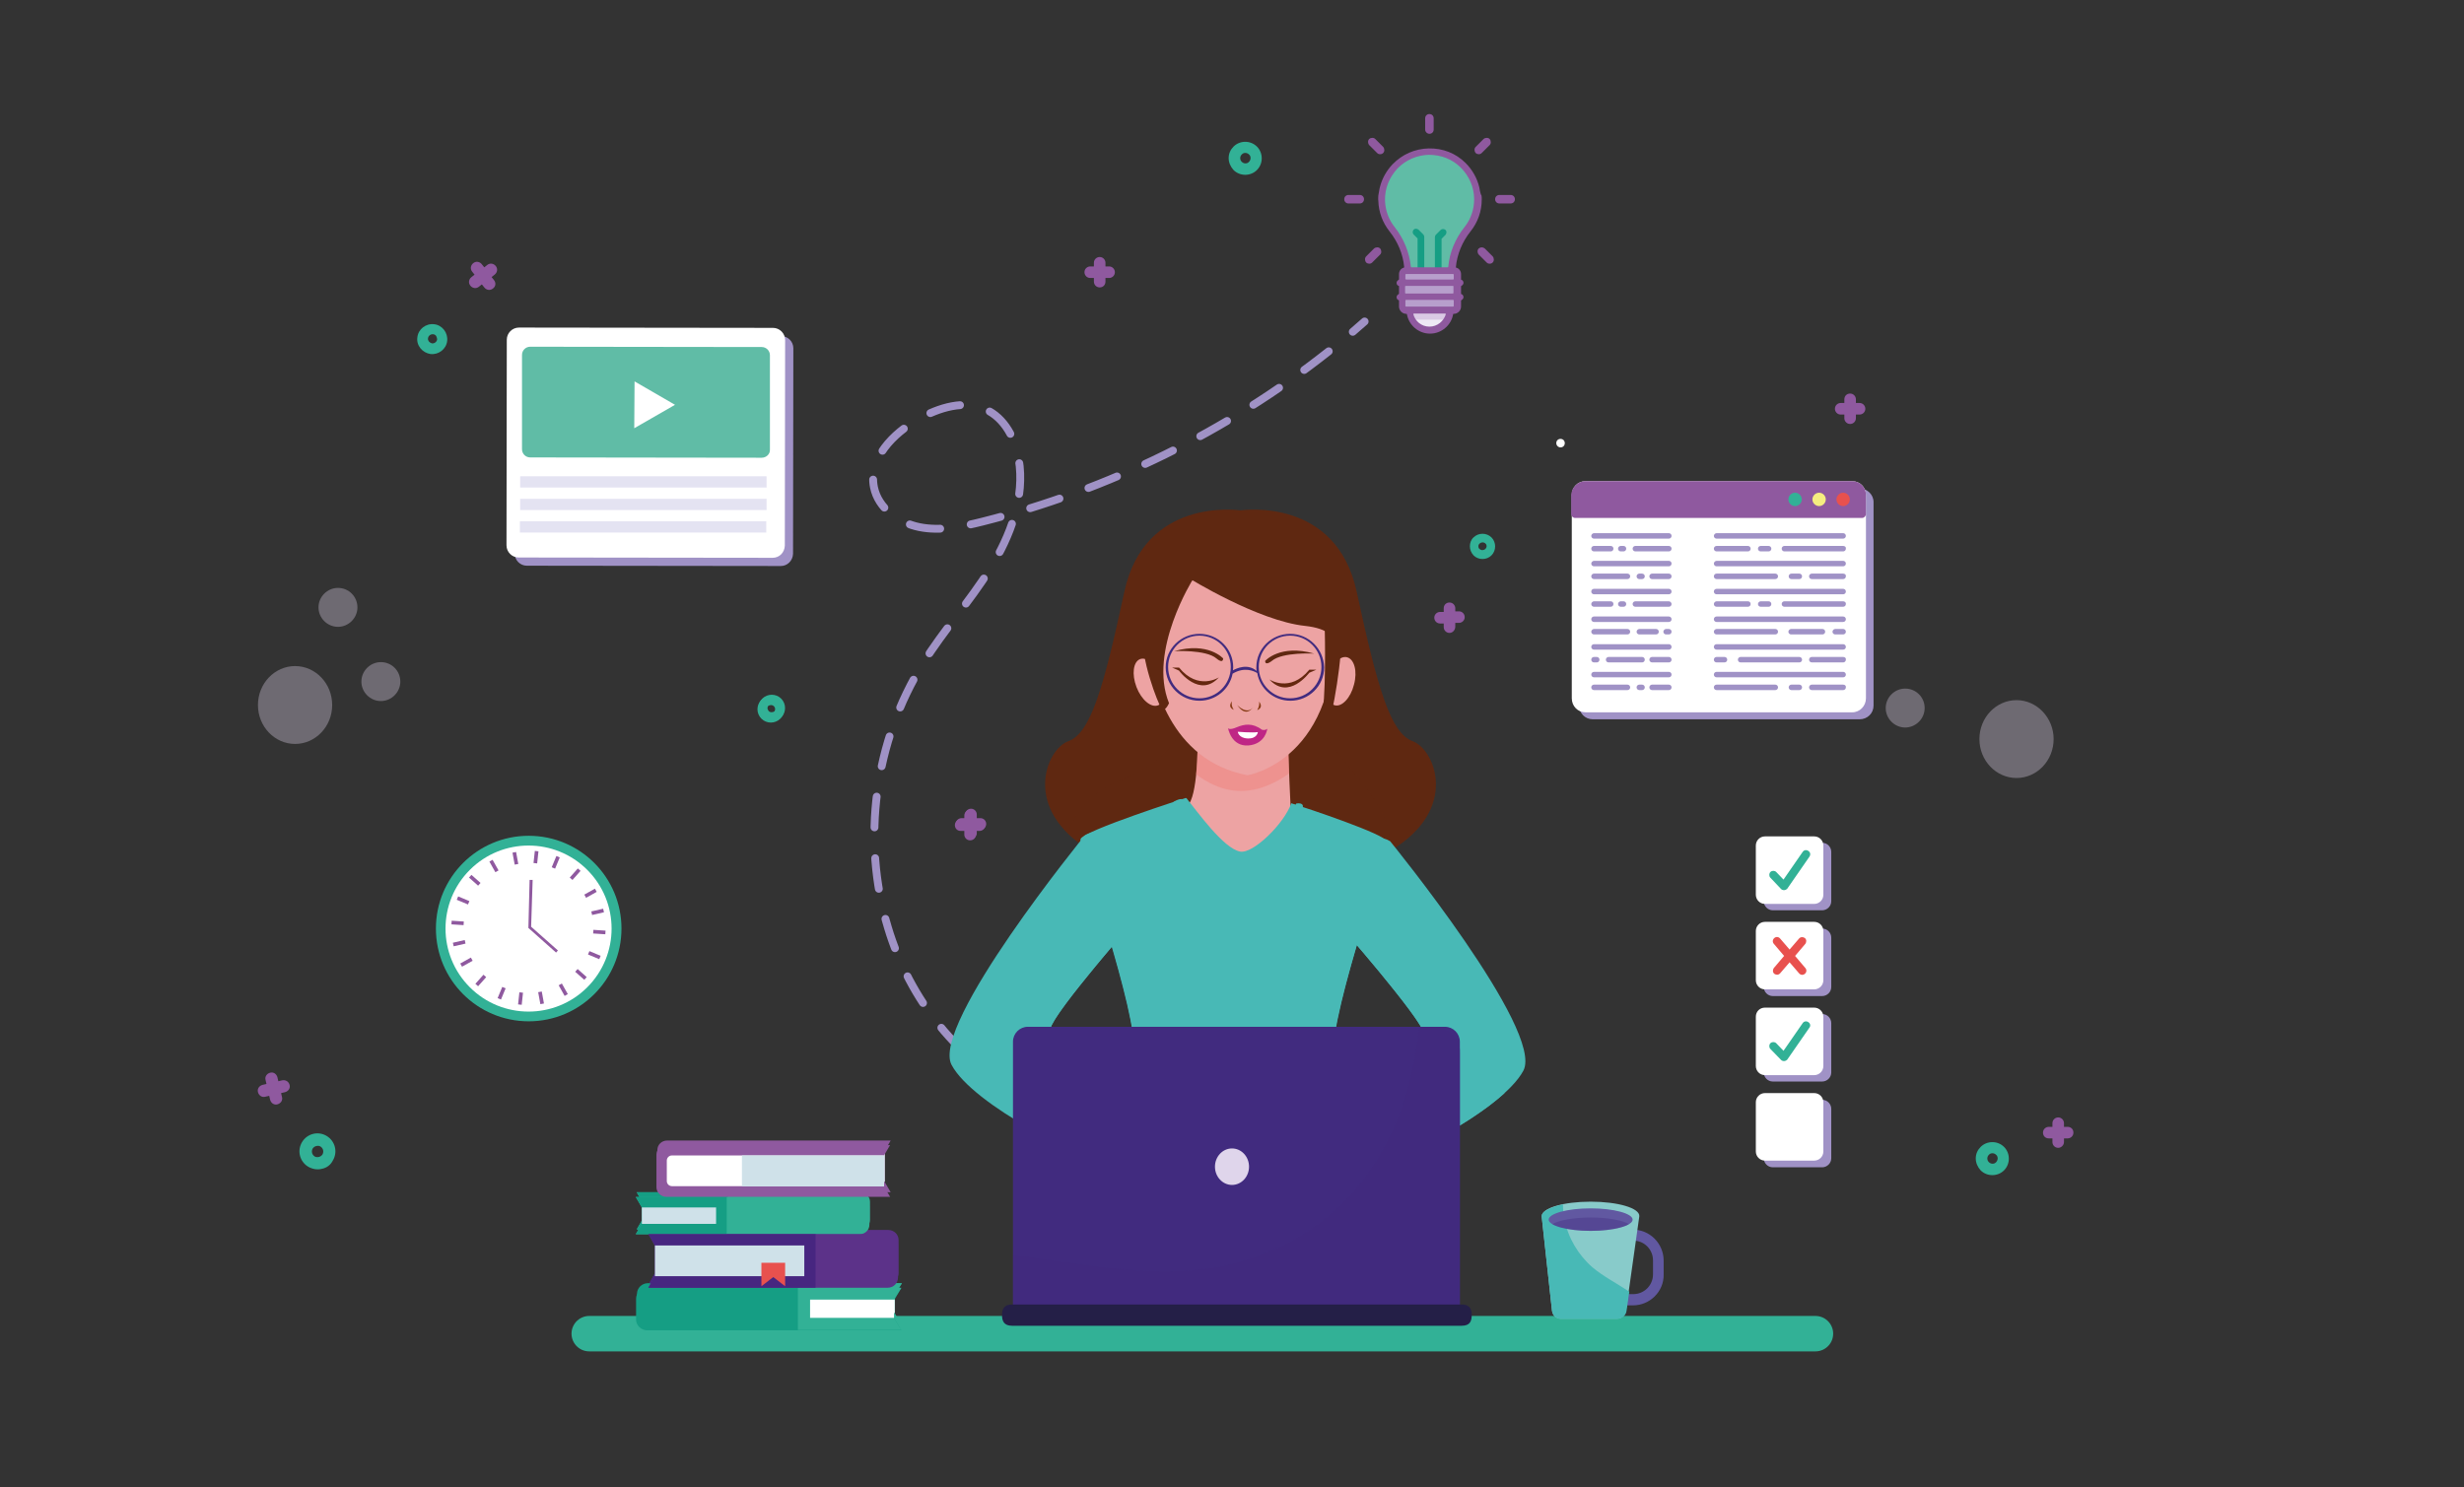 <?xml version="1.0" encoding="utf-8"?>
<!-- Generator: Adobe Illustrator 24.0.1, SVG Export Plug-In . SVG Version: 6.00 Build 0)  -->
<svg version="1.1" id="Capa_1" xmlns="http://www.w3.org/2000/svg" xmlns:xlink="http://www.w3.org/1999/xlink" x="0px" y="0px"
	 viewBox="0 0 810 489" style="enable-background:new 0 0 810 489;" xml:space="preserve">
<rect x="0" y="0" width="810" height="489" fill="#333333" stroke="none"/>
<style type="text/css">
	.st0{fill:#159E84;}
	.st1{fill:#32B196;}
	.st2{fill:#FFFFFF;}
	.st3{fill:#CFE1E9;}
	.st4{fill:#5C3289;}
	.st5{fill:#472680;}
	.st6{fill:#E8514E;}
	.st7{fill:#8F599F;}
	.st8{opacity:0.34;fill:#DFD5EB;enable-background:new    ;}
	.st9{fill:none;stroke:#A092C6;stroke-width:2.58;stroke-linecap:round;stroke-miterlimit:10;}
	.st10{fill:none;stroke:#A092C6;stroke-width:2.58;stroke-linecap:round;stroke-miterlimit:10;stroke-dasharray:10.137,10.137;}
	.st11{fill:none;stroke:#32B196;stroke-width:11.65;stroke-linecap:round;stroke-linejoin:round;stroke-miterlimit:10;}
	.st12{fill:#5F2811;}
	.st13{opacity:0.43;fill:#5F2811;enable-background:new    ;}
	.st14{fill:#EDA3A3;}
	.st15{opacity:0.47;fill:#F0817A;enable-background:new    ;}
	.st16{fill:#48B9B6;}
	.st17{fill:#65270F;}
	.st18{fill:#863B15;}
	.st19{fill:#BF2685;}
	.st20{fill:#412B7F;}
	.st21{opacity:0.36;fill:#412B7F;enable-background:new    ;}
	.st22{fill:#DFD5EB;}
	.st23{fill:#241F47;}
	.st24{fill:#60BCA6;}
	.st25{fill:#B79FCC;}
	.st26{fill:#EEE9F5;}
	.st27{fill:#DAC9E4;}
	.st28{fill:#4E368B;}
	.st29{fill-rule:evenodd;clip-rule:evenodd;fill:#A092C6;}
	.st30{fill-rule:evenodd;clip-rule:evenodd;fill:#FFFFFF;}
	.st31{fill-rule:evenodd;clip-rule:evenodd;fill:#32B196;}
	.st32{fill-rule:evenodd;clip-rule:evenodd;fill:#E8514E;}
	.st33{fill-rule:evenodd;clip-rule:evenodd;fill:#8F599F;}
	.st34{fill-rule:evenodd;clip-rule:evenodd;fill:#F5ED80;}
	.st35{fill:#6158A1;}
	.st36{fill:#88CBCA;}
	.st37{fill:#A092C6;}
	.st38{opacity:0.5;fill:#CAC9E6;enable-background:new    ;}
</style>
<g>
	<g>
		<g>
			<g>
				<g>
					<path class="st0" d="M294.1,431.8l2.4,4H213c-2,0-3.6-1.6-3.6-3.5v-6.9c0-1.9,1.6-3.5,3.6-3.5h83.5l-2.4,4V431.8z"/>
					<polygon class="st1" points="294.1,431.8 296.5,435.7 262.6,435.7 262.6,421.9 296.5,421.9 294.1,425.7 					"/>
					<rect x="266.6" y="425.7" class="st2" width="27.6" height="6"/>
				</g>
				<g>
					<path class="st1" d="M211.3,400.8l-2,3.4h73.5c1.8,0,3.2-1.4,3.2-3.1v-6c0-1.7-1.5-3.1-3.2-3.1h-73.5l2,3.4L211.3,400.8
						L211.3,400.8z"/>
					<polygon class="st0" points="211.3,400.8 209.3,404.3 239.2,404.3 239.2,392 209.3,392 211.3,395.5 					"/>
					<rect x="211.3" y="395.5" class="st3" width="24.4" height="5.4"/>
				</g>
				<g>
					<path class="st4" d="M215.6,418.1l-2.1,3.8H292c1.9,0,3.4-1.5,3.4-3.3v-10.9c0-1.8-1.5-3.3-3.4-3.3h-78.6l2.1,3.8v9.9H215.6z"
						/>
					<polygon class="st5" points="215.6,418.1 213.4,421.9 268.4,421.9 268.4,404.3 213.4,404.3 215.6,408 					"/>
					<rect x="215.6" y="408" class="st3" width="49" height="10.1"/>
					<polygon class="st6" points="258.4,421.3 254.4,418.3 250.6,421.3 250.6,413.7 258.4,413.7 					"/>
				</g>
				<g>
					<g>
						<g>
							<path class="st7" d="M290.8,378.4l2-3.4h-73.5c-1.8,0-3.2,1.4-3.2,3.1v10.8c0,1.7,1.5,3.1,3.2,3.1h73.5l-2-3.4V378.4z"/>
							<path class="st2" d="M290.8,378.4h-69.7c-1,0-1.7,0.8-1.7,1.7v6.7c0,1,0.8,1.7,1.7,1.7h69.7V378.4L290.8,378.4z"/>
						</g>
						<rect x="244.1" y="378.4" class="st3" width="46.7" height="10.2"/>
					</g>
				</g>
			</g>
		</g>
	</g>
	<path class="st1" d="M249.3,232.8c0-1.2,0.5-2.3,1.3-3.1c1.7-1.7,4.5-1.7,6.2,0s1.7,4.5,0,6.2c-1.7,1.7-4.5,1.7-6.2,0
		C249.8,235.1,249.3,234,249.3,232.8z M255.1,232.8c0-0.4-0.1-0.7-0.4-1c-0.5-0.5-1.4-0.5-2,0c-0.3,0.3-0.4,0.6-0.4,1s0.2,0.7,0.4,1
		c0.5,0.5,1.4,0.5,2,0C255,233.5,255.1,233.2,255.1,232.8z"/>
	<path class="st7" d="M321.1,274v-1.2h1.2c1,0,1.9-0.8,1.9-1.9c0-1-0.8-1.9-1.9-1.9h-1.2v-1.2c0-1-0.8-1.9-1.9-1.9
		c-1,0-1.9,0.8-1.9,1.9v1.2h-1.2c-1,0-1.9,0.8-1.9,1.9c0,1,0.8,1.9,1.9,1.9h1.2v1.2c0,1,0.8,1.9,1.9,1.9
		C320.2,275.8,321.1,275,321.1,274z"/>
</g>
<g>
	<g>
		<g>
			<path class="st8" d="M675.1,243c0,7.1-5.5,12.8-12.2,12.8s-12.2-5.7-12.2-12.8s5.5-12.8,12.2-12.8S675.1,236,675.1,243z"/>
			<path class="st8" d="M632.7,232.8c0,3.5-2.9,6.4-6.4,6.4s-6.4-2.9-6.4-6.4s2.9-6.4,6.4-6.4C629.8,226.4,632.7,229.2,632.7,232.8z
				"/>
		</g>
		<g>
			<path class="st8" d="M109.2,231.8c0,7.1-5.5,12.8-12.2,12.8s-12.2-5.7-12.2-12.8S90.3,219,97,219S109.2,224.7,109.2,231.8z"/>
			<path class="st8" d="M117.5,199.7c0,3.5-2.9,6.4-6.4,6.4s-6.4-2.9-6.4-6.4s2.9-6.4,6.4-6.4C114.7,193.3,117.5,196.2,117.5,199.7z
				"/>
			<path class="st8" d="M131.6,224.1c0,3.5-2.9,6.4-6.4,6.4c-3.5,0-6.4-2.9-6.4-6.4s2.9-6.4,6.4-6.4
				C128.8,217.7,131.6,220.6,131.6,224.1z"/>
		</g>
		<g>
			<g>
				<g>
					<path class="st9" d="M448.6,105.7c-1.3,1.1-2.6,2.3-3.9,3.4"/>
					<path class="st10" d="M436.8,115.5c-33.4,26.4-72.5,45.6-113.8,56c-6.8,1.7-13.9,3.2-20.8,1.8s-13.5-6.2-14.9-13.1
						c-1.9-9.4,6.3-17.7,14.6-22.4c6.8-3.8,15.1-6.4,22.1-3.2c6.2,2.8,9.8,9.6,10.9,16.4c2.1,12.5-2.7,25.2-9.4,36
						c-6.7,10.8-15.3,20.2-22,31c-16,25.6-20.4,58.1-11.6,87c7,23.4,23.4,44.7,45.4,54.6"/>
					<path class="st9" d="M342,361.5c1.6,0.6,3.2,1.1,4.9,1.6"/>
				</g>
			</g>
		</g>
		<line class="st11" x1="193.7" y1="438.5" x2="596.8" y2="438.5"/>
		<g>
			<g>
				<path class="st12" d="M464.4,243.7c-7.3-2.6-11.6-17.6-18.4-49.1c-6.7-31.1-37.2-26.9-38.2-26.8c-1-0.1-31.5-4.3-38.2,26.8
					c-6.8,31.6-11.1,46.5-18.4,49.1s-15.5,22.4,7.3,36c10.4,6.2,29.6,10,48.5,10l0,0c0.3,0,0.5,0,0.8,0s0.5,0,0.8,0l0,0
					c18.8-0.1,38.1-3.8,48.5-10C479.9,266.1,471.7,246.4,464.4,243.7z"/>
				<path class="st13" d="M436.9,243.6c-13.1-19.5-10.5-42.4-11.2-64.7c-8.7-4.1-20.1-3.1-29.4-2.4c1.5,10,1.8,20.3,1,30.4
					c-1,13.5-4.1,28.6-13.1,39.2c-5.3,6.3-12.7,8.8-19.9,12.3c-5.3,2.6-9.4,7.3-12.1,12.5c-0.5,1-1,2-1.4,2.9c2,2,4.6,4,7.7,5.9
					c10.4,6.2,29.6,10,48.5,10l0,0c0.3,0,0.5,0,0.8,0s0.5,0,0.8,0l0,0c18.7-0.1,37.8-3.7,48.3-9.9c0.4-3.6-0.2-7.4-2.1-11.6
					C450.5,258.9,442.6,252,436.9,243.6z"/>
			</g>
			<path class="st14" d="M393.7,244.3c0,0,0.1,17.9-3.4,20.6c0,0,6.6,19.6,20.6,18.9c0,0,12.2-11,13.5-15.6c0,0-1.1-21.6-0.9-26.2
				C423.4,242,397.6,235.3,393.7,244.3z"/>
			<path class="st15" d="M393.2,254.6c5.9,4.4,12.6,6.8,20.4,4.7c3.7-1,7.1-2.8,10.2-5c-0.2-5.2-0.4-10.4-0.3-12.4
				c0,0-25.8-6.6-29.8,2.3C393.7,244.3,393.7,249.4,393.2,254.6z"/>
			<path class="st16" d="M456,276.7c-0.6-2.4-26.1-10.9-31.5-12.6c-2.4,6.8-12.6,16.7-16.8,15.9c-5.5-1-14.2-13.3-17.7-17.6h-0.3
				c0,0-33.8,10.8-34.5,13.5s18.9,56.7,17.6,70.9c-1.4,14.2-11.5,26.3-9.5,33.1c0,0,16.7,2.5,32.5,3.5l-0.1,0.6
				c16.2,2,52-3.4,52-3.4c2-6.8-8.1-18.9-9.5-33.1C437,333.4,456.6,279.4,456,276.7z"/>
			<path class="st16" d="M447.9,304.6c-7,5.7-15.2,10.1-23,13.1c-14.4,5.5-34,4.6-47.3-3.2c-6.3-3.7-11.3-8.8-15.4-14.6
				c5.3,17.2,11.5,38.9,10.7,47.1c-1.4,14.2-11.5,26.3-9.5,33.1c0,0,16.7,2.5,32.5,3.5l-0.1,0.6c16.2,2,52-3.4,52-3.4
				c2-6.8-8.1-18.9-9.5-33.1C437.7,340,442.9,321,447.9,304.6z"/>
			<path class="st16" d="M356.6,274.7c0,0-50.7,62.2-43.8,75.4c6.9,13.1,43.8,31.9,53.2,31.9l13.1-9.4c0,0-35-28.8-33.8-34.4
				c1.3-5.6,28.8-36.9,28.8-36.9S366.6,268.2,356.6,274.7z"/>
			<path class="st16" d="M345.3,338.2c1.1-5,22.6-29.8,27.7-35.7c-14.4,7.2-26.7,19-33.4,33.8c-5.3,11.6-5.7,23.4-1.9,34.2
				c11.5,6.6,23.5,11.5,28.3,11.5l13.1-9.4C379.1,372.6,344,343.9,345.3,338.2z"/>
			<path class="st16" d="M457,276.6c0,0,50.7,62.2,43.8,75.4c-6.9,13.1-43.8,31.9-53.2,31.9l-13.1-9.4c0,0,35-28.8,33.8-34.4
				c-1.3-5.6-28.8-36.9-28.8-36.9S446.9,270,457,276.6z"/>
			<path class="st16" d="M491.4,356.8c-8.4-14.9-18.8-27.8-32.6-38c-4.9-3.6-9.7-7.4-14.5-11.1c-0.8-0.6-1.6-1.2-2.4-1.8
				c6.7,7.7,25.4,29.6,26.4,34.2c1.3,5.6-33.8,34.4-33.8,34.4l13.1,9.4c7.7,0,34-12.7,47-24.5C493.3,358.9,492.2,358.1,491.4,356.8z
				"/>
			<path class="st14" d="M438.5,202.7l-0.1-0.1c-1.1-15.5-14.6-27.8-31-27.8c-17.2,0-31.1,13.4-31.1,29.9c0,2.4,0.3,4.8,0.9,7.1
				c1.4,12.4,7.3,38.2,32.9,43.1C410.1,254.9,441,250,438.5,202.7z"/>
			<path class="st12" d="M390.7,190c0,0,22.9,14.2,38.4,15.8c15.4,1.7,8.3,11.7,9.2,12.9c0.8,1.3,8.8-17.9-3.8-36.7
				c-12.5-18.8-39.6-12.9-50.5,0C384.1,182.1,387,187.1,390.7,190z"/>
			<path class="st12" d="M393.6,189.6c0,0-18.3,11.3-15.8,34.6c0,0-15.4-30,9.6-45.9C387.4,178.3,400.3,179.6,393.6,189.6z"/>
			<path class="st14" d="M381.9,222.7c1.6,4.2,1.1,8.3-1.2,9.2c-2.3,0.9-5.5-1.8-7.1-6s-1.1-8.3,1.2-9.2
				C377.1,215.9,380.3,218.6,381.9,222.7z"/>
			<path class="st14" d="M445.1,225.1c-1.1,4.4-4,7.4-6.3,6.8c-2.4-0.6-3.4-4.6-2.3-9s4-7.4,6.3-6.8
				C445.2,216.7,446.3,220.7,445.1,225.1z"/>
			<path class="st17" d="M400.7,222.7c0,0-6.8,4.5-13.1-3.2h-2.3l2.3,1C387.5,220.5,394.4,229.7,400.7,222.7z"/>
			<path class="st12" d="M402.1,216.5c0,0-4.9-5.6-16.1-2.4c0,0,10.4-0.6,13.9,2.4C399.9,216.5,402,218.4,402.1,216.5z"/>
			<path class="st17" d="M417.3,223.4c0,0,6.8,4.5,13.1-3.2h2.3l-2.3,1C430.4,221.2,423.6,230.4,417.3,223.4z"/>
			<path class="st12" d="M415.9,217.3c0,0,4.9-5.6,16.1-2.4c0,0-10.4-0.6-13.9,2.4C418.1,217.3,415.9,219.1,415.9,217.3z"/>
			<g>
				<path class="st18" d="M406.7,231.8c0,0,3.4,3.7,5.5,0.4C412.1,232.2,409.9,236.5,406.7,231.8z"/>
				<path class="st18" d="M405,230.6c0,0-1.7,1.8,0.6,2.8C405.6,233.4,404.6,232.1,405,230.6z"/>
				<path class="st18" d="M413.9,230.7c0,0,1.7,1.8-0.6,2.8C413.2,233.5,414.2,232.2,413.9,230.7z"/>
			</g>
			<path class="st12" d="M392.2,190.4c0,0-14.9,23.6-7.9,40.8c0,0-1.4,3.2-2.5,1.7s-7.1-16.7-6-24.8
				C377,199.8,385.2,186.7,392.2,190.4z"/>
			<path class="st12" d="M435.5,207.2c0,0,0.6,23.5-1.3,30.8c0,0,0.8,1.8,2.2,0.6c1.4-1.3,5.5-25.4,4.2-30
				C439.3,203.9,436.7,205.3,435.5,207.2z"/>
			<path class="st16" d="M389.4,263.3c0,0,8.7,15.3,19,19.2c0,0,13.5-7.4,17.7-18.3c0,0,2.4-0.5,2.2,1.1
				c-0.2,1.5-8.3,16.4-19.9,20.4c0,0-9.6-2-22.8-21.9C385.7,263.7,388.5,261.8,389.4,263.3z"/>
			<path class="st19" d="M403.7,239.4c0,0,0.4,0.8,2.9-0.3c2.4-1,5.1-1.5,8.2,0.8c0,0,1,0.4,1.8-0.3c0,0-0.5,5-6.2,5.5
				C404.7,245.5,403.7,239.4,403.7,239.4z"/>
			<path class="st2" d="M406.9,240.6c0,0,5,0.4,6.6,0.1c0,0-0.2,2.2-3.3,2.1C407.1,242.7,406.9,240.6,406.9,240.6z"/>
			<path class="st20" d="M424.1,208.4c-6.1,0-11.1,4.9-11.1,11c0,0.4,0,0.8,0.1,1.2c-3-2.6-6.7-0.8-7.8-0.2c0-0.3,0.1-0.7,0.1-1
				c0-6.1-5-11-11.1-11s-11.1,4.9-11.1,11s5,11,11.1,11c5.4,0,9.9-3.8,10.9-8.9c4-2.4,7.1-0.8,8.1-0.2c0.9,5.2,5.4,9.1,10.9,9.1
				c6.1,0,11.1-4.9,11.1-11C435.1,213.3,430.2,208.4,424.1,208.4z M394.3,229.6c-5.7,0-10.3-4.6-10.3-10.3s4.6-10.3,10.3-10.3
				c5.7,0,10.3,4.6,10.3,10.3C404.6,225,400,229.6,394.3,229.6z M424.1,229.6c-5.7,0-10.3-4.6-10.3-10.3s4.6-10.3,10.3-10.3
				c5.7,0,10.3,4.6,10.3,10.3S429.8,229.6,424.1,229.6z"/>
		</g>
		<g>
			<g>
				<g>
					<path class="st20" d="M479.9,429.5H333v-87c0-2.7,2.2-4.9,4.9-4.9H475c2.7,0,4.9,2.2,4.9,4.9V429.5z"/>
					<path class="st21" d="M466.4,337.6c-2.3,24.5-11.6,48.1-31.8,63.8c-15.2,11.8-34,16.9-53.1,16.6c-16.3-0.3-32.3-3.5-48.5-5.4
						v16.9h147V346c0-4.7-3.8-8.4-8.4-8.4H466.4z"/>
					<path class="st22" d="M410.6,383.6c0,3.3-2.5,6-5.6,6s-5.6-2.7-5.6-6s2.5-6,5.6-6S410.6,380.3,410.6,383.6z"/>
				</g>
				<path class="st23" d="M480.5,435.9H332.7c-2.7,0-3.3-1.6-3.3-3.5l0,0c0-1.9,0.6-3.5,3.3-3.5h147.8c2.7,0,3.3,1.6,3.3,3.5l0,0
					C483.8,434.3,483.3,435.9,480.5,435.9z"/>
			</g>
		</g>
	</g>
	<g>
		<path class="st24" d="M469.7,49.9C461,50,454,57.3,454.2,66c0.1,3.6,1.3,6.8,3.4,9.4c3.1,3.9,4.9,8.6,5.2,13.6h14.3
			c0.2-5,2.1-9.7,5.2-13.6c2.1-2.7,3.4-6.1,3.4-9.8C485.7,56.8,478.5,49.7,469.7,49.9z"/>
		<g>
			<path class="st0" d="M467.1,90.1c-0.6,0-1.1-0.5-1.1-1.1V78.4l-1.3-1.3c-0.4-0.4-0.4-1.1,0-1.6c0.4-0.4,1.1-0.4,1.6,0l1.6,1.6
				c0.2,0.2,0.3,0.5,0.3,0.8v11C468.2,89.6,467.7,90.1,467.1,90.1L467.1,90.1z"/>
			<path class="st0" d="M472.8,90.1c-0.6,0-1.1-0.5-1.1-1.1V78c0-0.3,0.1-0.6,0.3-0.8l1.6-1.6c0.4-0.4,1.1-0.4,1.6,0
				c0.4,0.4,0.4,1.1,0,1.6l-1.3,1.3V89C473.9,89.6,473.4,90.1,472.8,90.1z"/>
		</g>
		<path class="st25" d="M477.8,101.9H462c-0.6,0-1.1-0.5-1.1-1.1V90.1c0-0.6,0.5-1.1,1.1-1.1h15.8c0.6,0,1.1,0.5,1.1,1.1v10.8
			C478.9,101.4,478.4,101.9,477.8,101.9z"/>
		<path class="st26" d="M476.5,101.9c0,3.6-2.9,6.6-6.6,6.6s-6.6-2.9-6.6-6.6H476.5z"/>
		<path class="st27" d="M475.7,105.1c0.5-0.9,0.8-2,0.8-3.2h-13.1c0,1.1,0.3,2.2,0.8,3.2H475.7z"/>
		<path class="st28" d="M453.5,61.8"/>
		<path class="st7" d="M486.3,61.6c-0.7-3-2.3-5.8-4.5-8c-3.2-3.2-7.5-4.9-12.1-4.8c-4.5,0.1-8.7,1.9-11.9,5.2
			c-2.1,2.2-3.5,4.8-4.2,7.6c0,0.1-0.1,0.3-0.1,0.4l-0.4,2.3l0,0c0,0.6-0.1,1.1,0,1.7c0.1,3.7,1.4,7.2,3.7,10.1
			c2.7,3.4,4.4,7.4,4.8,11.7c0,0.1-0.1,0.2-0.1,0.2c-0.9,0.2-1.6,1.1-1.6,2.1v1.7c0,0.1,0,0.1-0.1,0.2c-0.4,0.2-0.7,0.6-0.7,1
			c0,0.5,0.3,0.9,0.7,1c0.1,0,0.1,0.1,0.1,0.2v2.3c0,0.1,0,0.1-0.1,0.2c-0.4,0.2-0.7,0.6-0.7,1c0,0.5,0.3,0.9,0.7,1
			c0.1,0,0.1,0.1,0.1,0.2v1.9c0,1.3,1.1,2.4,2.4,2.4l0,0c0.1,0,0.2,0.1,0.2,0.1c0.6,3.6,3.8,6.4,7.6,6.4s7-2.8,7.6-6.4
			c0-0.1,0.1-0.1,0.2-0.1l0,0c1.3,0,2.4-1.1,2.4-2.4v-1.9c0-0.1,0-0.1,0.1-0.2c0.4-0.2,0.7-0.6,0.7-1c0-0.5-0.3-0.9-0.7-1
			c-0.1,0-0.1-0.1-0.1-0.2v-2.3c0-0.1,0-0.1,0.1-0.2c0.4-0.2,0.7-0.6,0.7-1c0-0.5-0.3-0.9-0.7-1c-0.1,0-0.1-0.1-0.1-0.2v-1.7
			c0-1-0.7-1.9-1.6-2.1c-0.1,0-0.1-0.1-0.1-0.2c0.4-4.2,2.1-8.3,4.8-11.7c2.4-3,3.7-6.6,3.7-10.5c0-0.5,0-1-0.1-1.4
			C486.7,64.1,486.3,61.7,486.3,61.6z M477.8,94.2v2.1c0,0.1-0.1,0.2-0.2,0.2h-15.5c-0.1,0-0.2-0.1-0.2-0.2v-2.1
			c0-0.1,0.1-0.2,0.2-0.2h15.5C477.8,94,477.8,94.1,477.8,94.2z M462,91.7v-1.4c0-0.1,0.1-0.2,0.2-0.2h0.6h14.3h0.6
			c0.1,0,0.2,0.1,0.2,0.2v1.4c0,0.1-0.1,0.2-0.2,0.2h-15.5C462.1,91.8,462,91.8,462,91.7z M469.9,107.4c-2.6,0-4.7-1.8-5.3-4.1
			c0-0.1,0.1-0.2,0.2-0.2h10.3c0.1,0,0.2,0.1,0.2,0.2C474.6,105.6,472.5,107.4,469.9,107.4z M476.5,100.8h-13.1h-1.2
			c-0.1,0-0.2-0.1-0.2-0.2v-1.8c0-0.1,0.1-0.2,0.2-0.2h15.5c0.1,0,0.2,0.1,0.2,0.2v1.8c0,0.1-0.1,0.2-0.2,0.2H476.5z M481.4,74.7
			c-3,3.8-4.9,8.3-5.3,13c0,0.1-0.1,0.2-0.2,0.2H464c-0.1,0-0.2-0.1-0.2-0.2c-0.5-4.7-2.3-9.2-5.3-13c-2-2.5-3.1-5.5-3.2-8.8
			c-0.1-3.9,1.4-7.6,4.1-10.5c2.7-2.8,6.4-4.4,10.3-4.5c4,0,7.7,1.4,10.5,4.2s4.4,6.5,4.4,10.4C484.6,68.9,483.5,72.1,481.4,74.7z"
			/>
	</g>
	<g>
		<g>
			<g>
				<g>
					<path class="st0" d="M293.9,433.4l2.4,4h-83.5c-2,0-3.7-1.6-3.7-3.5V427c0-1.9,1.6-3.5,3.7-3.5h83.5l-2.4,4V433.4z"/>
					<polygon class="st1" points="293.9,433.4 296.3,437.3 262.3,437.3 262.3,423.4 296.3,423.4 293.9,427.3 					"/>
					<rect x="266.3" y="427.3" class="st2" width="27.6" height="6"/>
				</g>
				<g>
					<path class="st1" d="M211,402.4l-2,3.4h73.6c1.8,0,3.2-1.4,3.2-3.1v-6c0-1.7-1.5-3.1-3.2-3.1H209l2,3.4V402.4z"/>
					<polygon class="st0" points="211,402.4 209,405.8 238.9,405.8 238.9,393.5 209,393.5 211,397 					"/>
					<rect x="211" y="397" class="st3" width="24.4" height="5.4"/>
				</g>
				<g>
					<path class="st4" d="M215.3,419.6l-2.1,3.8h78.6c1.9,0,3.4-1.5,3.4-3.3v-11c0-1.8-1.5-3.3-3.4-3.3h-78.6l2.1,3.8L215.3,419.6
						L215.3,419.6z"/>
					<polygon class="st5" points="215.3,419.6 213.1,423.4 268.1,423.4 268.1,405.8 213.1,405.8 215.3,409.5 					"/>
					<rect x="215.3" y="409.5" class="st3" width="49.1" height="10.1"/>
					<polygon class="st6" points="258.1,422.9 254.2,419.9 250.3,422.9 250.3,415.2 258.1,415.2 					"/>
				</g>
				<g>
					<g>
						<g>
							<path class="st7" d="M290.6,379.9l2-3.4H219c-1.8,0-3.2,1.4-3.2,3.1v10.8c0,1.7,1.5,3.1,3.2,3.1h73.6l-2-3.4V379.9z"/>
							<path class="st2" d="M290.6,379.9h-69.7c-1,0-1.7,0.8-1.7,1.7v6.7c0,1,0.8,1.7,1.7,1.7h69.7V379.9L290.6,379.9z"/>
						</g>
						<rect x="243.9" y="379.9" class="st3" width="46.7" height="10.2"/>
					</g>
				</g>
			</g>
		</g>
	</g>
	<path class="st1" d="M105.8,384.3c-1.5,0.4-3.1,0.1-4.5-0.7c-2.8-1.7-3.7-5.3-2-8.1s5.3-3.7,8.1-2c2.8,1.7,3.7,5.3,2,8.1
		C108.7,383,107.4,384,105.8,384.3z M104,376.8c-0.5,0.1-0.9,0.4-1.2,0.8c-0.5,0.9-0.3,2,0.6,2.6c0.4,0.3,0.9,0.3,1.4,0.2
		c0.5-0.1,0.9-0.4,1.2-0.8c0.5-0.9,0.3-2-0.6-2.6C105,376.7,104.5,376.7,104,376.8z"/>
	<path class="st7" d="M92.8,355.2l-1.3,0.3l-0.3-1.3c-0.3-1.1-1.3-1.8-2.4-1.5s-1.8,1.3-1.5,2.4l0.3,1.3l-1.3,0.3
		c-1.1,0.3-1.8,1.3-1.5,2.4s1.3,1.8,2.4,1.5l1.3-0.3l0.3,1.3c0.3,1.1,1.3,1.8,2.4,1.5s1.8-1.3,1.5-2.4l-0.3-1.3l1.3-0.3
		c1.1-0.3,1.8-1.3,1.5-2.4S93.9,355,92.8,355.2z"/>
	<path class="st1" d="M138.2,114.5c-0.8-1-1.2-2.3-1-3.6c0.3-2.7,2.8-4.6,5.5-4.3c2.7,0.3,4.6,2.8,4.3,5.5s-2.8,4.6-5.5,4.3
		C140.2,116.2,139,115.5,138.2,114.5z M143.4,110.5c-0.2-0.3-0.6-0.6-1-0.6c-0.8-0.1-1.6,0.5-1.7,1.3c-0.1,0.4,0.1,0.8,0.3,1.1
		c0.3,0.3,0.6,0.5,1,0.6c0.8,0.1,1.6-0.5,1.7-1.3C143.7,111.3,143.6,110.9,143.4,110.5z"/>
	<path class="st7" d="M162.4,92.1l-0.8-1l1-0.8c0.9-0.7,1.1-1.9,0.4-2.8s-1.9-1.1-2.8-0.4l-1,0.8l-0.8-1c-0.7-0.9-1.9-1.1-2.8-0.4
		c-0.9,0.7-1.1,1.9-0.4,2.8l0.8,1l-1,0.8c-0.9,0.7-1.1,1.9-0.4,2.8s1.9,1.1,2.8,0.4l1-0.8l0.8,1c0.7,0.9,1.9,1.1,2.8,0.4
		C163,94.2,163.1,93,162.4,92.1z"/>
	<path class="st1" d="M649.5,380.9c0-1.5,0.6-2.8,1.6-3.8c2.1-2.1,5.6-2.1,7.7,0c2.1,2.1,2.1,5.6,0,7.7s-5.6,2.1-7.7,0
		C650.1,383.7,649.5,382.3,649.5,380.9z M656.7,380.9c0-0.4-0.1-0.9-0.5-1.2c-0.7-0.7-1.8-0.7-2.4,0c-0.3,0.3-0.5,0.7-0.5,1.2
		s0.2,0.9,0.5,1.2c0.7,0.7,1.8,0.7,2.4,0C656.5,381.8,656.7,381.3,656.7,380.9z"/>
	<path class="st1" d="M403.9,52c0-1.5,0.6-2.8,1.6-3.8c2.1-2.1,5.6-2.1,7.7,0s2.1,5.6,0,7.7s-5.6,2.1-7.7,0
		C404.5,54.8,403.9,53.4,403.9,52z M411.1,52c0-0.4-0.1-0.9-0.5-1.2c-0.7-0.7-1.8-0.7-2.4,0c-0.3,0.3-0.5,0.7-0.5,1.2
		s0.2,0.9,0.5,1.2c0.7,0.7,1.8,0.7,2.4,0C410.9,52.9,411.1,52.4,411.1,52z"/>
	<path class="st1" d="M249,233.2c0-1.2,0.5-2.3,1.3-3.1c1.7-1.7,4.5-1.7,6.2,0c1.7,1.7,1.7,4.5,0,6.2c-1.7,1.7-4.5,1.7-6.2,0
		C249.5,235.5,249,234.4,249,233.2z M254.8,233.2c0-0.4-0.1-0.7-0.4-1c-0.5-0.5-1.4-0.5-2,0c-0.3,0.3-0.4,0.6-0.4,1s0.2,0.7,0.4,1
		c0.5,0.5,1.4,0.5,2,0C254.7,233.9,254.8,233.6,254.8,233.2z"/>
	<path class="st7" d="M678.5,375.5v-1.2h1.2c1,0,1.9-0.8,1.9-1.9s-0.8-1.9-1.9-1.9h-1.2v-1.2c0-1-0.8-1.9-1.9-1.9
		c-1,0-1.9,0.8-1.9,1.9v1.2h-1.2c-1,0-1.9,0.8-1.9,1.9s0.8,1.9,1.9,1.9h1.2v1.2c0,1,0.8,1.9,1.9,1.9
		C677.6,377.4,678.5,376.5,678.5,375.5z"/>
	<path class="st7" d="M363.4,92.6v-1.2h1.2c1,0,1.9-0.8,1.9-1.9c0-1-0.8-1.9-1.9-1.9h-1.2v-1.2c0-1-0.8-1.9-1.9-1.9
		c-1,0-1.9,0.8-1.9,1.9v1.2h-1.2c-1,0-1.9,0.8-1.9,1.9c0,1,0.8,1.9,1.9,1.9h1.2v1.2c0,1,0.8,1.9,1.9,1.9S363.4,93.7,363.4,92.6z"/>
	<path class="st7" d="M610.1,137.5v-1.2h1.2c1,0,1.9-0.8,1.9-1.9c0-1-0.8-1.9-1.9-1.9h-1.2v-1.2c0-1-0.8-1.9-1.9-1.9
		s-1.9,0.8-1.9,1.9v1.2h-1.2c-1,0-1.9,0.8-1.9,1.9c0,1,0.8,1.9,1.9,1.9h1.2v1.2c0,1,0.8,1.9,1.9,1.9S610.1,138.5,610.1,137.5z"/>
	<path class="st7" d="M320.8,274.4v-1.2h1.2c1,0,1.9-0.8,1.9-1.9s-0.8-1.9-1.9-1.9h-1.2v-1.2c0-1-0.8-1.9-1.9-1.9s-1.9,0.8-1.9,1.9
		v1.2h-1.2c-1,0-1.9,0.8-1.9,1.9s0.8,1.9,1.9,1.9h1.2v1.2c0,1,0.8,1.9,1.9,1.9S320.8,275.5,320.8,274.4z"/>
	<path class="st7" d="M478.4,206v-1.2h1.2c1,0,1.9-0.8,1.9-1.9c0-1-0.8-1.9-1.9-1.9h-1.2v-1c0-1-0.8-1.9-1.9-1.9s-1.9,0.8-1.9,1.9
		v1.2h-1.2c-1,0-1.9,0.8-1.9,1.9c0,1,0.8,1.9,1.9,1.9h1.2v1.2c0,1,0.8,1.9,1.9,1.9S478.4,207.1,478.4,206z"/>
	<path class="st1" d="M483.2,179.6c0-1.1,0.4-2.2,1.2-2.9c1.6-1.6,4.3-1.6,5.9,0s1.6,4.3,0,5.9c-1.6,1.6-4.3,1.6-5.9,0
		C483.6,181.7,483.2,180.7,483.2,179.6z M488.7,179.6c0-0.3-0.1-0.7-0.4-0.9c-0.5-0.5-1.3-0.5-1.9,0c-0.3,0.3-0.4,0.6-0.4,0.9
		c0,0.4,0.1,0.7,0.4,0.9c0.5,0.5,1.3,0.5,1.9,0C488.5,180.3,488.7,179.9,488.7,179.6z"/>
	<g>
		<path class="st29" d="M582.7,277.1H599c1.7,0,3,1.4,3,3v16.2c0,1.7-1.4,3-3,3h-16.2c-1.7,0-3-1.4-3-3v-16.2
			C579.7,278.5,581,277.1,582.7,277.1z"/>
		<path class="st29" d="M582.7,305.3H599c1.7,0,3,1.4,3,3v16.2c0,1.7-1.4,3-3,3h-16.2c-1.7,0-3-1.4-3-3v-16.2
			C579.7,306.7,581,305.3,582.7,305.3z"/>
		<path class="st29" d="M582.7,333.4H599c1.7,0,3,1.4,3,3v16.2c0,1.7-1.4,3-3,3h-16.2c-1.7,0-3-1.4-3-3v-16.2
			C579.7,334.8,581,333.4,582.7,333.4z"/>
		<path class="st29" d="M582.7,361.6H599c1.7,0,3,1.4,3,3v16.2c0,1.7-1.4,3-3,3h-16.2c-1.7,0-3-1.4-3-3v-16.2
			C579.7,362.9,581,361.6,582.7,361.6z"/>
		<path class="st30" d="M580.2,275h16.2c1.7,0,3,1.4,3,3v16.2c0,1.7-1.4,3-3,3h-16.2c-1.7,0-3-1.4-3-3V278
			C577.2,276.4,578.5,275,580.2,275z"/>
		<path class="st30" d="M580.2,303.1h16.2c1.7,0,3,1.4,3,3v16.2c0,1.7-1.4,3-3,3h-16.2c-1.7,0-3-1.4-3-3v-16.2
			C577.2,304.5,578.5,303.1,580.2,303.1z"/>
		<path class="st30" d="M580.2,331.3h16.2c1.7,0,3,1.4,3,3v16.2c0,1.7-1.4,3-3,3h-16.2c-1.7,0-3-1.4-3-3v-16.2
			C577.2,332.6,578.5,331.3,580.2,331.3z"/>
		<path class="st30" d="M580.2,359.4h16.2c1.7,0,3,1.4,3,3v16.2c0,1.7-1.4,3-3,3h-16.2c-1.7,0-3-1.4-3-3v-16.2
			C577.2,360.8,578.5,359.4,580.2,359.4z"/>
		<path class="st31" d="M582,288.6c-0.5-0.5-0.5-1.4,0-1.9s1.4-0.5,1.9,0l2.4,2.5l6.3-9.1c0.4-0.6,1.2-0.8,1.9-0.3
			c0.6,0.4,0.8,1.2,0.3,1.9l-7.2,10.4c-0.1,0.1-0.1,0.2-0.2,0.2c-0.5,0.5-1.4,0.5-1.9,0L582,288.6z"/>
		<path class="st32" d="M585.2,320c-0.5,0.6-1.3,0.6-1.9,0.2c-0.6-0.5-0.6-1.3-0.2-1.9l3.4-4l-3.4-4c-0.5-0.6-0.4-1.4,0.2-1.9
			c0.6-0.5,1.4-0.4,1.9,0.2l3.1,3.6l3.1-3.6c0.5-0.6,1.3-0.6,1.9-0.2c0.6,0.5,0.6,1.3,0.2,1.9l-3.4,4l3.4,4c0.5,0.6,0.4,1.4-0.2,1.9
			c-0.6,0.5-1.4,0.4-1.9-0.2l-3.1-3.6L585.2,320z"/>
		<path class="st31" d="M582,344.9c-0.5-0.5-0.5-1.4,0-1.9s1.4-0.5,1.9,0l2.4,2.5l6.3-9.1c0.4-0.6,1.2-0.8,1.9-0.3
			c0.6,0.4,0.8,1.2,0.3,1.8l-7.2,10.4c-0.1,0.1-0.1,0.2-0.2,0.2c-0.5,0.5-1.4,0.5-1.9,0L582,344.9z"/>
	</g>
	<g>
		<path class="st33" d="M469.9,44c0.8,0,1.4-0.6,1.4-1.4v-3.7c0-0.8-0.6-1.4-1.4-1.4s-1.4,0.6-1.4,1.4v3.7
			C468.5,43.4,469.2,44,469.9,44z"/>
		<path class="st33" d="M443.3,66.9h3.7c0.8,0,1.4-0.6,1.4-1.4s-0.6-1.4-1.4-1.4h-3.7c-0.8,0-1.4,0.6-1.4,1.4S442.5,66.9,443.3,66.9
			z"/>
		<path class="st33" d="M452.7,50.3c0.3,0.3,0.6,0.4,1,0.4s0.7-0.1,1-0.4c0.5-0.5,0.5-1.4,0-2l-2.6-2.6c-0.5-0.5-1.4-0.5-2,0
			c-0.5,0.5-0.5,1.4,0,2L452.7,50.3z"/>
		<path class="st33" d="M450.1,86.7c0.4,0,0.7-0.1,1-0.4l2.6-2.6c0.5-0.5,0.5-1.4,0-2c-0.5-0.5-1.4-0.5-2,0l-2.6,2.6
			c-0.5,0.5-0.5,1.4,0,2C449.4,86.6,449.8,86.7,450.1,86.7z"/>
		<path class="st33" d="M486.1,50.7c0.4,0,0.7-0.1,1-0.4l2.6-2.6c0.5-0.5,0.5-1.4,0-2c-0.5-0.5-1.4-0.5-2,0l-2.6,2.6
			c-0.5,0.5-0.5,1.4,0,2C485.4,50.6,485.8,50.7,486.1,50.7z"/>
		<path class="st33" d="M486.1,81.7c-0.5,0.5-0.5,1.4,0,2l2.6,2.6c0.3,0.3,0.6,0.4,1,0.4s0.7-0.1,1-0.4c0.5-0.5,0.5-1.4,0-2
			l-2.6-2.6C487.5,81.2,486.7,81.2,486.1,81.7z"/>
		<path class="st33" d="M492.9,66.9h3.7c0.8,0,1.4-0.6,1.4-1.4s-0.6-1.4-1.4-1.4h-3.7c-0.8,0-1.4,0.6-1.4,1.4S492.1,66.9,492.9,66.9
			z"/>
	</g>
	<g>
		<path class="st29" d="M523.6,160.6h87.7c2.5,0,4.6,2,4.6,4.5V232c0,2.5-2,4.5-4.6,4.5h-87.7c-2.5,0-4.5-2-4.5-4.5v-66.9
			C519,162.6,521.1,160.6,523.6,160.6z"/>
		<path class="st30" d="M521.2,158.2h87.7c2.5,0,4.5,2,4.5,4.5v66.9c0,2.5-2,4.6-4.5,4.6h-87.7c-2.5,0-4.5-2-4.5-4.6v-66.9
			C516.7,160.2,518.7,158.2,521.2,158.2z"/>
		<path class="st33" d="M521.2,158.2h87.7c2.5,0,4.5,2,4.5,4.5v6.3c0,0.7-0.6,1.3-1.3,1.3h-94.3c-0.7,0-1.3-0.6-1.3-1.3v-6.3
			C516.7,160.2,518.7,158.2,521.2,158.2z"/>
		<path class="st29" d="M524,175.3h24.6c0.5,0,0.9,0.4,0.9,0.9l0,0c0,0.5-0.4,0.9-0.9,0.9H524c-0.5,0-0.9-0.4-0.9-0.9l0,0
			C523.1,175.8,523.5,175.3,524,175.3z"/>
		<path class="st29" d="M548.6,179.5h-11c-0.5,0-0.9,0.4-0.9,0.9l0,0c0,0.5,0.4,0.9,0.9,0.9h11c0.5,0,0.9-0.4,0.9-0.9l0,0
			C549.5,179.9,549.1,179.5,548.6,179.5z"/>
		<path class="st29" d="M532.8,179.5h0.9c0.5,0,0.9,0.4,0.9,0.9l0,0c0,0.5-0.4,0.9-0.9,0.9h-0.9c-0.5,0-0.9-0.4-0.9-0.9l0,0
			C531.9,179.9,532.3,179.5,532.8,179.5z"/>
		<path class="st29" d="M524,179.5h5.5c0.5,0,0.9,0.4,0.9,0.9l0,0c0,0.5-0.4,0.9-0.9,0.9H524c-0.5,0-0.9-0.4-0.9-0.9l0,0
			C523.1,179.9,523.5,179.5,524,179.5z"/>
		<path class="st29" d="M524,184.4h24.6c0.5,0,0.9,0.4,0.9,0.9l0,0c0,0.5-0.4,0.9-0.9,0.9H524c-0.5,0-0.9-0.4-0.9-0.9l0,0
			C523.1,184.9,523.5,184.4,524,184.4z"/>
		<path class="st29" d="M524,188.6h11c0.5,0,0.9,0.4,0.9,0.9l0,0c0,0.5-0.4,0.9-0.9,0.9h-11c-0.5,0-0.9-0.4-0.9-0.9l0,0
			C523.1,189,523.5,188.6,524,188.6z"/>
		<path class="st29" d="M539.8,188.6h-0.9c-0.5,0-0.9,0.4-0.9,0.9l0,0c0,0.5,0.4,0.9,0.9,0.9h0.9c0.5,0,0.9-0.4,0.9-0.9l0,0
			C540.7,189,540.3,188.6,539.8,188.6z"/>
		<path class="st29" d="M548.6,188.6h-5.5c-0.5,0-0.9,0.4-0.9,0.9l0,0c0,0.5,0.4,0.9,0.9,0.9h5.5c0.5,0,0.9-0.4,0.9-0.9l0,0
			C549.5,189,549.1,188.6,548.6,188.6z"/>
		<path class="st29" d="M524,193.6h24.6c0.5,0,0.9,0.4,0.9,0.9l0,0c0,0.5-0.4,0.9-0.9,0.9H524c-0.5,0-0.9-0.4-0.9-0.9l0,0
			C523.1,194,523.5,193.6,524,193.6z"/>
		<path class="st29" d="M548.6,197.7h-11c-0.5,0-0.9,0.4-0.9,0.9l0,0c0,0.5,0.4,0.9,0.9,0.9h11c0.5,0,0.9-0.4,0.9-0.9l0,0
			C549.5,198.2,549.1,197.7,548.6,197.7z"/>
		<path class="st29" d="M532.8,197.7h0.9c0.5,0,0.9,0.4,0.9,0.9l0,0c0,0.5-0.4,0.9-0.9,0.9h-0.9c-0.5,0-0.9-0.4-0.9-0.9l0,0
			C531.9,198.2,532.3,197.7,532.8,197.7z"/>
		<path class="st29" d="M524,197.7h5.5c0.5,0,0.9,0.4,0.9,0.9l0,0c0,0.5-0.4,0.9-0.9,0.9H524c-0.5,0-0.9-0.4-0.9-0.9l0,0
			C523.1,198.2,523.5,197.7,524,197.7z"/>
		<path class="st29" d="M524,202.7h24.6c0.5,0,0.9,0.4,0.9,0.9l0,0c0,0.5-0.4,0.9-0.9,0.9H524c-0.5,0-0.9-0.4-0.9-0.9l0,0
			C523.1,203.1,523.5,202.7,524,202.7z"/>
		<path class="st29" d="M524,206.8h11c0.5,0,0.9,0.4,0.9,0.9l0,0c0,0.5-0.4,0.9-0.9,0.9h-11c-0.5,0-0.9-0.4-0.9-0.9l0,0
			C523.1,207.3,523.5,206.8,524,206.8z"/>
		<path class="st29" d="M547.7,206.8h0.9c0.5,0,0.9,0.4,0.9,0.9l0,0c0,0.5-0.4,0.9-0.9,0.9h-0.9c-0.5,0-0.9-0.4-0.9-0.9l0,0
			C546.8,207.3,547.2,206.8,547.7,206.8z"/>
		<path class="st29" d="M538.9,206.8h5.5c0.5,0,0.9,0.4,0.9,0.9l0,0c0,0.5-0.4,0.9-0.9,0.9h-5.5c-0.5,0-0.9-0.4-0.9-0.9l0,0
			C538,207.3,538.4,206.8,538.9,206.8z"/>
		<path class="st29" d="M524,211.8h24.6c0.5,0,0.9,0.4,0.9,0.9l0,0c0,0.5-0.4,0.9-0.9,0.9H524c-0.5,0-0.9-0.4-0.9-0.9l0,0
			C523.1,212.2,523.5,211.8,524,211.8z"/>
		<path class="st29" d="M539.8,216h-11c-0.5,0-0.9,0.4-0.9,0.9l0,0c0,0.5,0.4,0.9,0.9,0.9h11c0.5,0,0.9-0.4,0.9-0.9l0,0
			C540.7,216.4,540.3,216,539.8,216z"/>
		<path class="st29" d="M524,216h0.9c0.5,0,0.9,0.4,0.9,0.9l0,0c0,0.5-0.4,0.9-0.9,0.9H524c-0.5,0-0.9-0.4-0.9-0.9l0,0
			C523.1,216.4,523.5,216,524,216z"/>
		<path class="st29" d="M548.6,216h-5.5c-0.5,0-0.9,0.4-0.9,0.9l0,0c0,0.5,0.4,0.9,0.9,0.9h5.5c0.5,0,0.9-0.4,0.9-0.9l0,0
			C549.5,216.4,549.1,216,548.6,216z"/>
		<path class="st29" d="M524,220.9h24.6c0.5,0,0.9,0.4,0.9,0.9l0,0c0,0.5-0.4,0.9-0.9,0.9H524c-0.5,0-0.9-0.4-0.9-0.9l0,0
			C523.1,221.3,523.5,220.9,524,220.9z"/>
		<path class="st29" d="M524,225.1h11c0.5,0,0.9,0.4,0.9,0.9l0,0c0,0.5-0.4,0.9-0.9,0.9h-11c-0.5,0-0.9-0.4-0.9-0.9l0,0
			C523.1,225.5,523.5,225.1,524,225.1z"/>
		<path class="st29" d="M539.8,225.1h-0.9c-0.5,0-0.9,0.4-0.9,0.9l0,0c0,0.5,0.4,0.9,0.9,0.9h0.9c0.5,0,0.9-0.4,0.9-0.9l0,0
			C540.7,225.5,540.3,225.1,539.8,225.1z"/>
		<path class="st29" d="M548.6,225.1h-5.5c-0.5,0-0.9,0.4-0.9,0.9l0,0c0,0.5,0.4,0.9,0.9,0.9h5.5c0.5,0,0.9-0.4,0.9-0.9l0,0
			C549.5,225.5,549.1,225.1,548.6,225.1z"/>
		<path class="st29" d="M564.3,175.3h41.6c0.5,0,0.9,0.4,0.9,0.9l0,0c0,0.5-0.4,0.9-0.9,0.9h-41.6c-0.5,0-0.9-0.4-0.9-0.9l0,0
			C563.4,175.8,563.8,175.3,564.3,175.3z"/>
		<path class="st29" d="M605.9,179.5h-19.3c-0.5,0-0.9,0.4-0.9,0.9l0,0c0,0.5,0.4,0.9,0.9,0.9h19.3c0.5,0,0.9-0.4,0.9-0.9l0,0
			C606.9,179.9,606.5,179.5,605.9,179.5z"/>
		<path class="st29" d="M578.8,179.5h2.6c0.5,0,0.9,0.4,0.9,0.9l0,0c0,0.5-0.4,0.9-0.9,0.9h-2.6c-0.5,0-0.9-0.4-0.9-0.9l0,0
			C577.9,179.9,578.3,179.5,578.8,179.5z"/>
		<path class="st29" d="M564.3,179.5h10.3c0.5,0,0.9,0.4,0.9,0.9l0,0c0,0.5-0.4,0.9-0.9,0.9h-10.3c-0.5,0-0.9-0.4-0.9-0.9l0,0
			C563.4,179.9,563.8,179.5,564.3,179.5z"/>
		<path class="st29" d="M564.3,184.4h41.6c0.5,0,0.9,0.4,0.9,0.9l0,0c0,0.5-0.4,0.9-0.9,0.9h-41.6c-0.5,0-0.9-0.4-0.9-0.9l0,0
			C563.4,184.9,563.8,184.4,564.3,184.4z"/>
		<path class="st29" d="M564.3,188.6h19.3c0.5,0,0.9,0.4,0.9,0.9l0,0c0,0.5-0.4,0.9-0.9,0.9h-19.3c-0.5,0-0.9-0.4-0.9-0.9l0,0
			C563.4,189,563.8,188.6,564.3,188.6z"/>
		<path class="st29" d="M591.5,188.6h-2.6c-0.5,0-0.9,0.4-0.9,0.9l0,0c0,0.5,0.4,0.9,0.9,0.9h2.6c0.5,0,0.9-0.4,0.9-0.9l0,0
			C592.4,189,592,188.6,591.5,188.6z"/>
		<path class="st29" d="M605.9,188.6h-10.3c-0.5,0-0.9,0.4-0.9,0.9l0,0c0,0.5,0.4,0.9,0.9,0.9h10.3c0.5,0,0.9-0.4,0.9-0.9l0,0
			C606.9,189,606.5,188.6,605.9,188.6z"/>
		<path class="st29" d="M564.3,193.6h41.6c0.5,0,0.9,0.4,0.9,0.9l0,0c0,0.5-0.4,0.9-0.9,0.9h-41.6c-0.5,0-0.9-0.4-0.9-0.9l0,0
			C563.4,194,563.8,193.6,564.3,193.6z"/>
		<path class="st29" d="M605.9,197.7h-19.3c-0.5,0-0.9,0.4-0.9,0.9l0,0c0,0.5,0.4,0.9,0.9,0.9h19.3c0.5,0,0.9-0.4,0.9-0.9l0,0
			C606.9,198.2,606.5,197.7,605.9,197.7z"/>
		<path class="st29" d="M578.8,197.7h2.6c0.5,0,0.9,0.4,0.9,0.9l0,0c0,0.5-0.4,0.9-0.9,0.9h-2.6c-0.5,0-0.9-0.4-0.9-0.9l0,0
			C577.9,198.2,578.3,197.7,578.8,197.7z"/>
		<path class="st29" d="M564.3,197.7h10.3c0.5,0,0.9,0.4,0.9,0.9l0,0c0,0.5-0.4,0.9-0.9,0.9h-10.3c-0.5,0-0.9-0.4-0.9-0.9l0,0
			C563.4,198.2,563.8,197.7,564.3,197.7z"/>
		<path class="st29" d="M564.3,202.7h41.6c0.5,0,0.9,0.4,0.9,0.9l0,0c0,0.5-0.4,0.9-0.9,0.9h-41.6c-0.5,0-0.9-0.4-0.9-0.9l0,0
			C563.4,203.1,563.8,202.7,564.3,202.7z"/>
		<path class="st29" d="M564.3,206.8h19.3c0.5,0,0.9,0.4,0.9,0.9l0,0c0,0.5-0.4,0.9-0.9,0.9h-19.3c-0.5,0-0.9-0.4-0.9-0.9l0,0
			C563.4,207.3,563.8,206.8,564.3,206.8z"/>
		<path class="st29" d="M603.3,206.8h2.6c0.5,0,0.9,0.4,0.9,0.9l0,0c0,0.5-0.4,0.9-0.9,0.9h-2.6c-0.5,0-0.9-0.4-0.9-0.9l0,0
			C602.4,207.3,602.8,206.8,603.3,206.8z"/>
		<path class="st29" d="M588.8,206.8h10.3c0.5,0,0.9,0.4,0.9,0.9l0,0c0,0.5-0.4,0.9-0.9,0.9h-10.3c-0.5,0-0.9-0.4-0.9-0.9l0,0
			C587.9,207.3,588.3,206.8,588.8,206.8z"/>
		<path class="st29" d="M564.3,211.8h41.6c0.5,0,0.9,0.4,0.9,0.9l0,0c0,0.5-0.4,0.9-0.9,0.9h-41.6c-0.5,0-0.9-0.4-0.9-0.9l0,0
			C563.4,212.2,563.8,211.8,564.3,211.8z"/>
		<path class="st29" d="M591.5,216h-19.3c-0.5,0-0.9,0.4-0.9,0.9l0,0c0,0.5,0.4,0.9,0.9,0.9h19.3c0.5,0,0.9-0.4,0.9-0.9l0,0
			C592.4,216.4,592,216,591.5,216z"/>
		<path class="st29" d="M564.3,216h2.6c0.5,0,0.9,0.4,0.9,0.9l0,0c0,0.5-0.4,0.9-0.9,0.9h-2.6c-0.5,0-0.9-0.4-0.9-0.9l0,0
			C563.4,216.4,563.8,216,564.3,216z"/>
		<path class="st29" d="M605.9,216h-10.3c-0.5,0-0.9,0.4-0.9,0.9l0,0c0,0.5,0.4,0.9,0.9,0.9h10.3c0.5,0,0.9-0.4,0.9-0.9l0,0
			C606.9,216.4,606.5,216,605.9,216z"/>
		<path class="st29" d="M564.3,220.9h41.6c0.5,0,0.9,0.4,0.9,0.9l0,0c0,0.5-0.4,0.9-0.9,0.9h-41.6c-0.5,0-0.9-0.4-0.9-0.9l0,0
			C563.4,221.3,563.8,220.9,564.3,220.9z"/>
		<path class="st29" d="M564.3,225.1h19.3c0.5,0,0.9,0.4,0.9,0.9l0,0c0,0.5-0.4,0.9-0.9,0.9h-19.3c-0.5,0-0.9-0.4-0.9-0.9l0,0
			C563.4,225.5,563.8,225.1,564.3,225.1z"/>
		<path class="st29" d="M591.5,225.1h-2.6c-0.5,0-0.9,0.4-0.9,0.9l0,0c0,0.5,0.4,0.9,0.9,0.9h2.6c0.5,0,0.9-0.4,0.9-0.9l0,0
			C592.4,225.5,592,225.1,591.5,225.1z"/>
		<path class="st29" d="M605.9,225.1h-10.3c-0.5,0-0.9,0.4-0.9,0.9l0,0c0,0.5,0.4,0.9,0.9,0.9h10.3c0.5,0,0.9-0.4,0.9-0.9l0,0
			C606.9,225.5,606.5,225.1,605.9,225.1z"/>
		<path class="st31" d="M590.1,166.4c1.2,0,2.2-1,2.2-2.2s-1-2.2-2.2-2.2s-2.2,1-2.2,2.2C587.9,165.4,588.9,166.4,590.1,166.4z"/>
		<path class="st34" d="M598,166.4c1.2,0,2.2-1,2.2-2.2s-1-2.2-2.2-2.2s-2.2,1-2.2,2.2S596.8,166.4,598,166.4z"/>
		<path class="st32" d="M605.9,166.4c1.2,0,2.2-1,2.2-2.2s-1-2.2-2.2-2.2s-2.2,1-2.2,2.2S604.7,166.4,605.9,166.4z"/>
		<path class="st30" d="M513,147.1c0.8,0,1.4-0.6,1.4-1.4c0-0.8-0.6-1.4-1.4-1.4c-0.8,0-1.4,0.6-1.4,1.4
			C511.6,146.4,512.2,147.1,513,147.1z"/>
	</g>
	<g>
		<g>
			<path class="st35" d="M536.8,429.2h-5.1c-5.6,0-10.1-4.6-10.1-10.1v-4.6c0-5.6,4.6-10.2,10.1-10.2h5.1c5.6,0,10.1,4.6,10.1,10.2
				v4.6C547,424.6,542.4,429.2,536.8,429.2z M531.8,407.9c-3.6,0-6.5,2.9-6.5,6.5v4.6c0,3.6,2.9,6.5,6.5,6.5h5.1
				c3.6,0,6.5-2.9,6.5-6.5v-4.6c0-3.6-2.9-6.5-6.5-6.5H531.8z"/>
		</g>
		<path class="st36" d="M522.9,395.1c-8.9,0-16.1,2.1-16.1,4.8l3.4,31.1c0.2,1.5,1.4,2.6,2.9,2.6h18.5c1.5,0,2.7-1.1,2.9-2.5
			l4.4-31.2C539.1,397.2,531.8,395.1,522.9,395.1z"/>
		<g>
			<path class="st16" d="M534.7,431l0.9-6.3c-4-2.7-8.4-4.9-12.1-8c-4.7-4.1-8.1-9.8-9.2-15.9c-0.3-1.6-0.5-3.2-0.5-4.8
				c-4.2,0.9-7,2.3-7,3.9l3.4,31.1c0.2,1.5,1.4,2.6,2.9,2.6h18.5C533.2,433.6,534.5,432.5,534.7,431z"/>
		</g>
		<g>
			<path class="st35" d="M536.7,401c0,2-6.2,3.7-13.8,3.7s-13.8-1.7-13.8-3.7s6.2-3.7,13.8-3.7S536.7,399,536.7,401z"/>
			<path class="st21" d="M510.3,402.5c2.1,1.3,7,2.2,12.6,2.2s10.5-0.9,12.6-2.2c-2.1-1.3-7-2.2-12.6-2.2S512.4,401.2,510.3,402.5z"
				/>
		</g>
	</g>
	<g>
		<path class="st37" d="M256.7,186.1l-83.5-0.1c-2.2,0-4-1.8-4-4l0.1-67.6c0-2.2,1.8-4,4-4l83.5,0.1c2.2,0,4,1.8,4,4l-0.1,67.6
			C260.6,184.4,258.8,186.1,256.7,186.1z"/>
		<path class="st2" d="M254,183.4l-83.5-0.1c-2.2,0-4-1.8-4-4l0.1-67.6c0-2.2,1.8-4,4-4l83.5,0.1c2.2,0,4,1.8,4,4l-0.1,67.6
			C257.9,181.7,256.2,183.4,254,183.4z"/>
		<path class="st24" d="M250.4,150.5l-76.1-0.1c-1.5,0-2.7-1.2-2.7-2.7v-31c0-1.5,1.2-2.7,2.7-2.7l76.1,0.1c1.5,0,2.7,1.2,2.7,2.7
			v31C253.2,149.3,251.9,150.5,250.4,150.5z"/>
		<polygon class="st2" points="221.9,133.1 208.6,125.4 208.5,140.8 		"/>
		<rect x="171" y="156.6" class="st38" width="81" height="3.7"/>
		<rect x="171" y="164" class="st38" width="81" height="3.7"/>
		<rect x="170.9" y="171.4" class="st38" width="81" height="3.7"/>
	</g>
	<g>
		<ellipse class="st1" cx="173.8" cy="305.3" rx="30.5" ry="30.5"/>
		
			<ellipse transform="matrix(0.707 -0.707 0.707 0.707 -164.97 212.337)" class="st2" cx="173.8" cy="305.3" rx="27.3" ry="27.3"/>
		<g>
			
				<rect x="190.6" y="318.5" transform="matrix(0.664 -0.747 0.747 0.664 -175.391 250.397)" class="st7" width="1.2" height="4"/>
			
				<rect x="155.6" y="287.5" transform="matrix(0.664 -0.747 0.747 0.664 -163.898 213.881)" class="st7" width="1.2" height="4"/>
		</g>
		<g>
			
				<rect x="156.2" y="321.9" transform="matrix(0.664 -0.747 0.747 0.664 -187.903 226.41)" class="st7" width="4" height="1.2"/>
			
				<rect x="187.2" y="286.9" transform="matrix(0.664 -0.747 0.747 0.664 -151.32 237.864)" class="st7" width="4" height="1.2"/>
		</g>
		<g>
			
				<rect x="149.8" y="301.4" transform="matrix(6.429673e-02 -0.998 0.998 6.429673e-02 -162.027 434.043)" class="st7" width="1.2" height="4"/>
			
				<rect x="196.4" y="304.4" transform="matrix(6.422844e-02 -0.998 0.998 6.422844e-02 -121.414 483.382)" class="st7" width="1.2" height="4"/>
		</g>
		<g>
			
				<rect x="151.6" y="294" transform="matrix(0.385 -0.923 0.923 0.385 -179.577 322.578)" class="st7" width="1.2" height="4"/>
			
				<rect x="194.7" y="312" transform="matrix(0.385 -0.923 0.923 0.385 -169.636 373.416)" class="st7" width="1.2" height="4"/>
		</g>
		<g>
			<rect x="149" y="309.5" transform="matrix(0.975 -0.222 0.222 0.975 -65.114 41.28)" class="st7" width="4" height="1.2"/>
			
				<rect x="194.5" y="299.2" transform="matrix(0.975 -0.222 0.222 0.975 -61.681 51.132)" class="st7" width="4" height="1.2"/>
		</g>
		<g>
			
				<rect x="151.3" y="315.7" transform="matrix(0.873 -0.488 0.488 0.873 -134.848 115.024)" class="st7" width="4" height="1.2"/>
			
				<rect x="192.1" y="293" transform="matrix(0.873 -0.488 0.488 0.873 -118.608 132.098)" class="st7" width="4" height="1.2"/>
		</g>
		<g>
			
				<rect x="168.9" y="280" transform="matrix(0.984 -0.18 0.18 0.984 -48.123 35.231)" class="st7" width="1.2" height="4"/>
			
				<rect x="177.3" y="325.9" transform="matrix(0.984 -0.18 0.18 0.984 -56.208 37.45)" class="st7" width="1.2" height="4"/>
		</g>
		<g>
			
				<rect x="161.7" y="282.7" transform="matrix(0.872 -0.49 0.49 0.872 -118.642 116.006)" class="st7" width="1.2" height="4"/>
			
				<rect x="184.5" y="323.3" transform="matrix(0.872 -0.49 0.49 0.872 -135.648 132.449)" class="st7" width="1.2" height="4"/>
		</g>
		<g>
			
				<rect x="174.3" y="281.1" transform="matrix(0.107 -0.994 0.994 0.107 -122.675 426.931)" class="st7" width="4" height="1.2"/>
			
				<rect x="169.2" y="327.6" transform="matrix(0.107 -0.994 0.994 0.107 -173.429 463.372)" class="st7" width="4" height="1.2"/>
		</g>
		<g>
			
				<rect x="180.6" y="282.8" transform="matrix(0.383 -0.924 0.924 0.383 -149.107 343.709)" class="st7" width="4" height="1.2"/>
			
				<rect x="162.8" y="325.9" transform="matrix(0.383 -0.924 0.924 0.383 -199.902 353.79)" class="st7" width="4" height="1.2"/>
		</g>
		<g>
			<polygon class="st7" points="174.1,289.3 175.1,289.3 174.6,304.7 183.4,312.5 182.8,313.2 173.7,305.1 			"/>
		</g>
	</g>
</g>
</svg>
